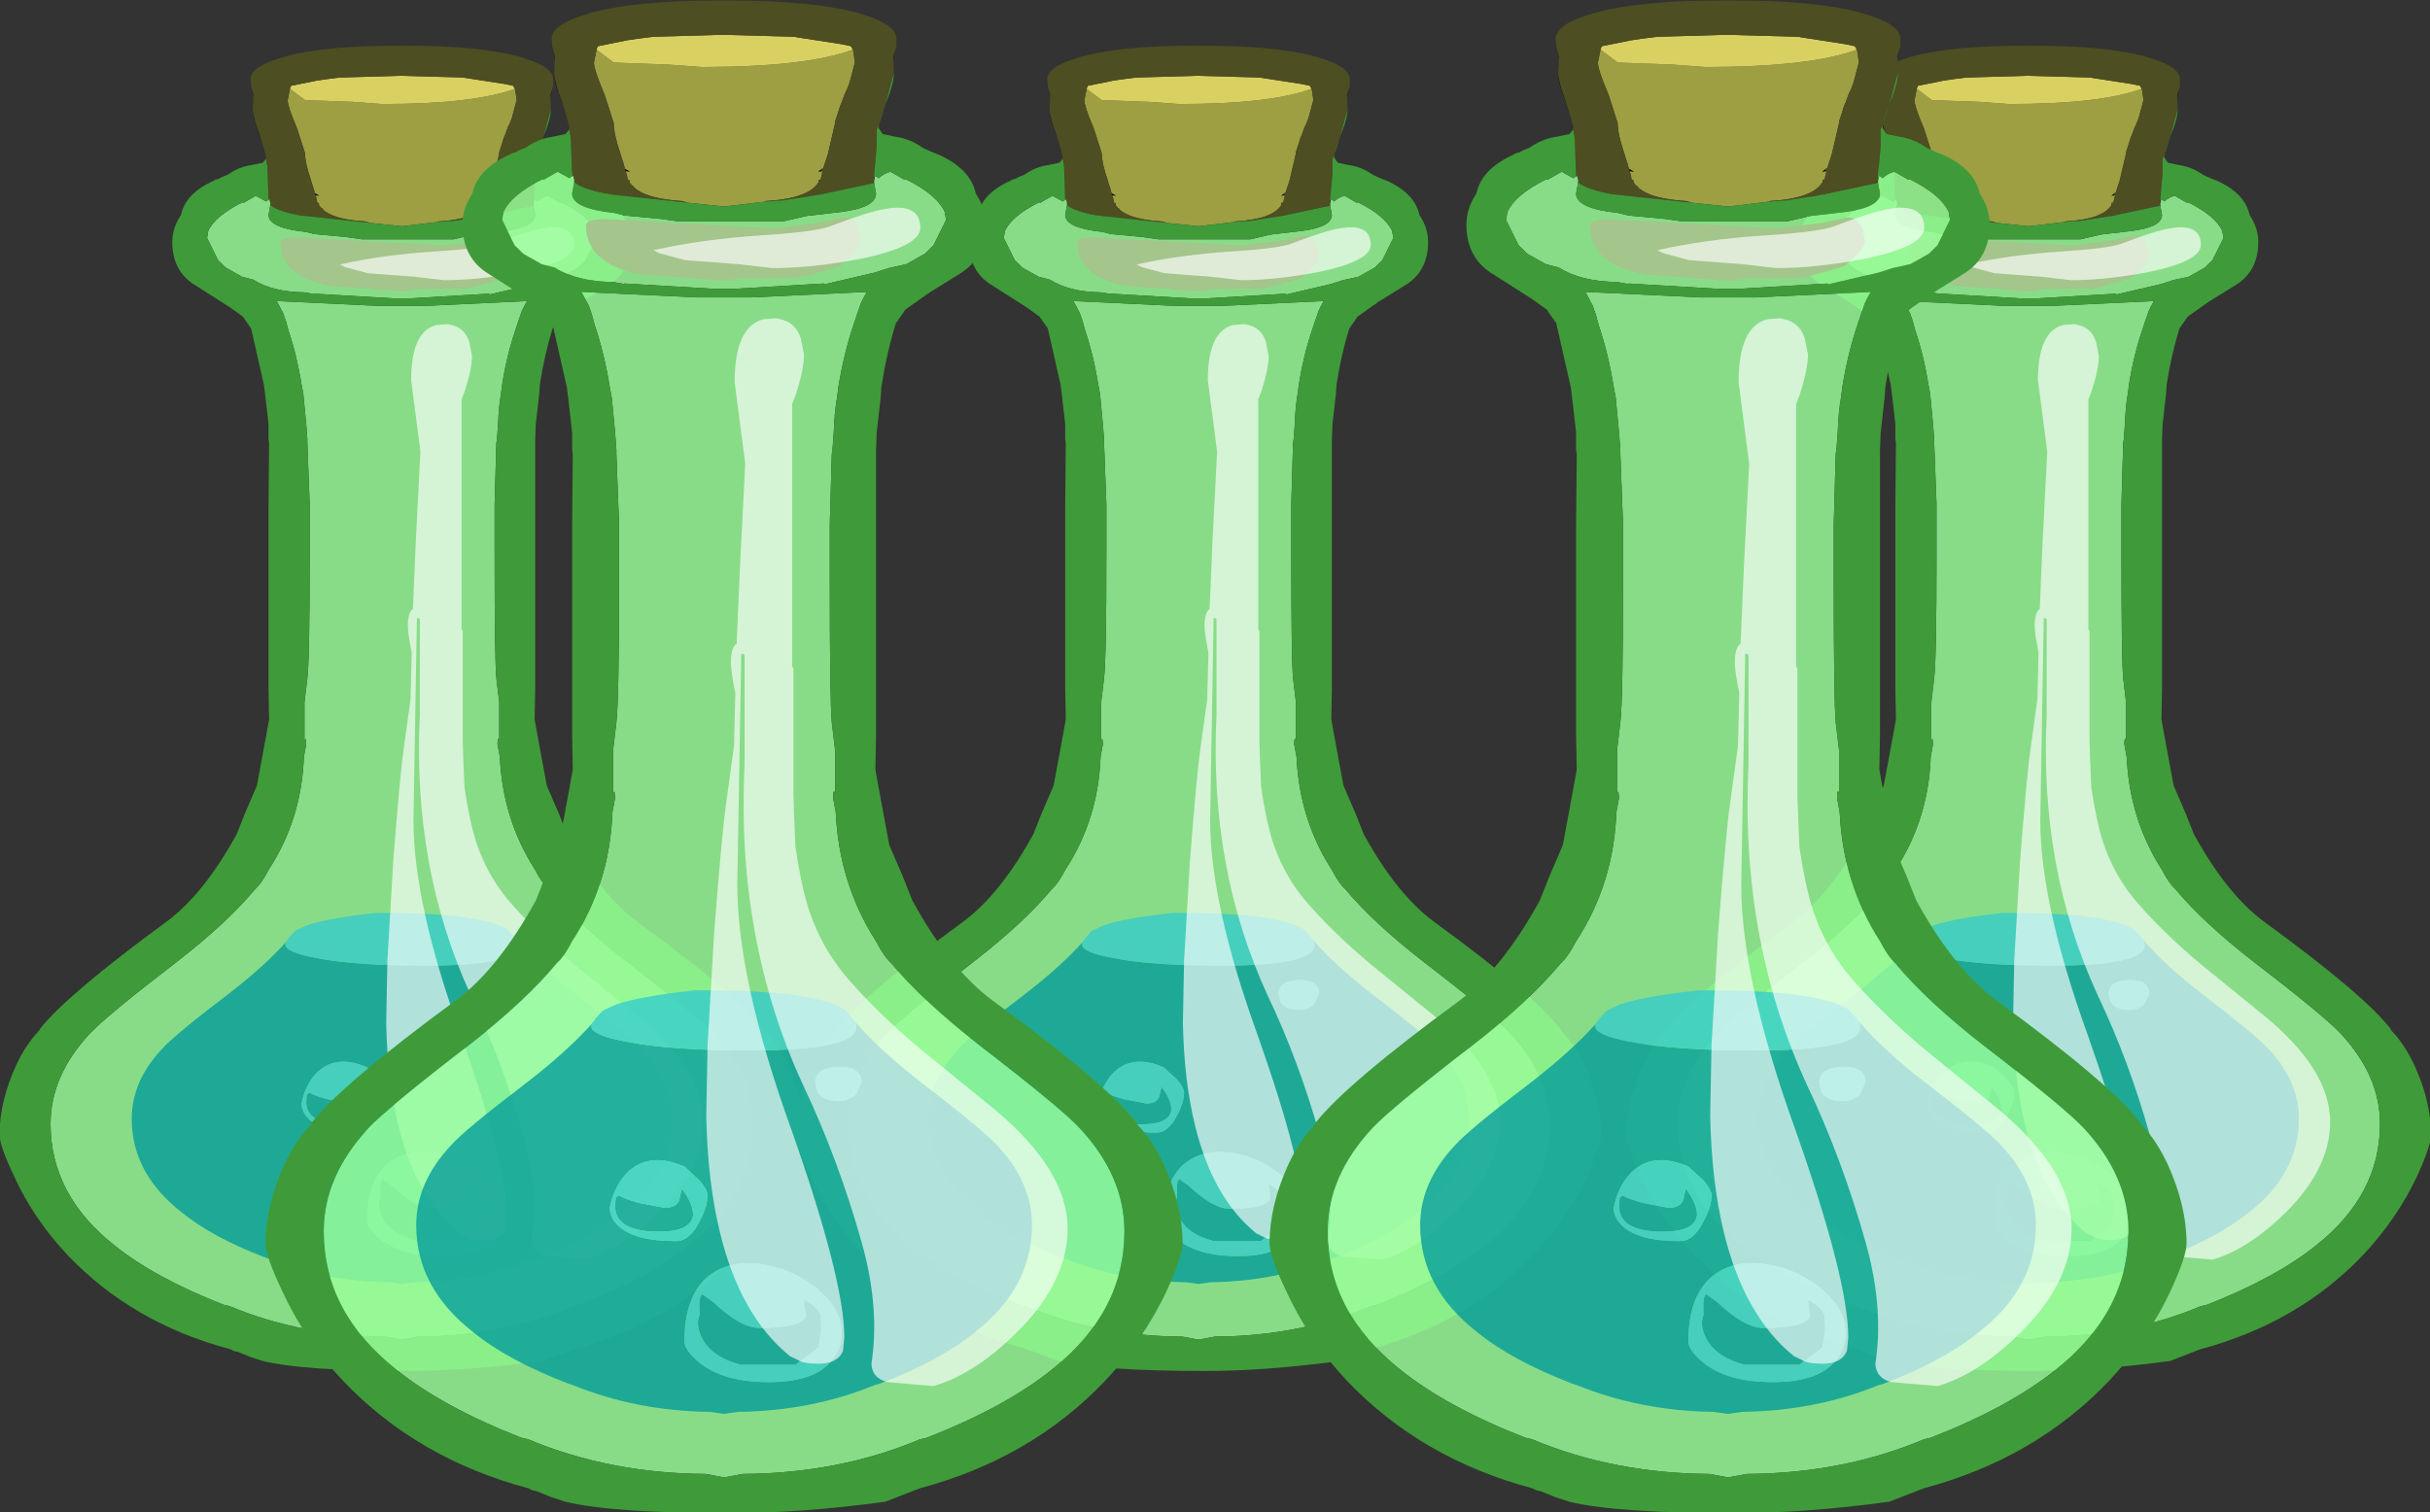 <?xml version="1.0" encoding="UTF-8" standalone="no"?>
<svg xmlns:ffdec="https://www.free-decompiler.com/flash" xmlns:xlink="http://www.w3.org/1999/xlink" ffdec:objectType="frame" height="70.05px" width="112.55px" xmlns="http://www.w3.org/2000/svg">
  <rect width="100%" height="100%" fill="#333333" stroke="none"/>
  <g transform="matrix(1.0, 0.0, 0.0, 1.0, -13.95, -1.25)">
    <use ffdec:characterId="9" height="152.35" transform="matrix(0.537, 0.0, 0.0, 0.403, 89.279, 3.37)" width="69.4" xlink:href="#sprite0"/>
    <use ffdec:characterId="9" height="152.35" transform="matrix(0.537, 0.0, 0.0, 0.403, 13.929, 3.37)" width="69.4" xlink:href="#sprite0"/>
    <use ffdec:characterId="9" height="152.35" transform="matrix(0.537, 0.0, 0.0, 0.403, 50.829, 3.37)" width="69.4" xlink:href="#sprite0"/>
    <use ffdec:characterId="9" height="152.35" transform="matrix(0.612, 0.0, 0.0, 0.46, 26.251, 1.274)" width="69.4" xlink:href="#sprite0"/>
    <use ffdec:characterId="9" height="152.35" transform="matrix(0.612, 0.0, 0.0, 0.46, 72.751, 1.274)" width="69.4" xlink:href="#sprite0"/>
  </g>
  <defs>
    <g id="sprite0" transform="matrix(1.0, 0.0, 0.0, 1.0, -4.9, -10.6)">
      <use ffdec:characterId="8" height="152.35" transform="matrix(1.0, 0.0, 0.0, 1.0, 4.9, 10.6)" width="69.4" xlink:href="#shape0"/>
    </g>
    <g id="shape0" transform="matrix(1.0, 0.0, 0.0, 1.0, -4.9, -10.6)">
      <path d="M47.0 27.55 L46.95 27.75 47.05 27.75 47.05 27.8 46.75 27.85 46.75 27.8 47.0 27.55 M50.95 28.85 L50.95 28.75 50.95 28.3 51.0 28.4 50.95 28.85 M52.4 16.4 L52.4 16.25 52.65 15.25 52.4 16.4 M26.6 15.25 L26.8 16.25 26.8 16.4 26.6 15.25 M26.75 17.95 Q26.8 19.0 27.35 20.85 L27.9 23.35 27.35 20.9 Q26.75 18.95 26.75 17.95 M32.45 28.95 L32.4 28.7 32.45 28.7 32.45 28.95 M32.15 27.8 L32.1 27.6 32.0 27.05 32.1 27.55 32.45 27.8 32.45 27.85 32.15 27.8" fill="#000000" fill-rule="evenodd" stroke="none"/>
      <path d="M49.35 15.55 L49.4 15.85 49.5 16.85 49.1 18.85 48.9 19.55 48.75 19.95 48.5 20.85 48.4 21.15 48.2 22.0 48.05 22.6 48.0 22.8 48.0 22.95 47.45 26.1 47.1 27.5 47.0 27.55 46.75 27.8 46.75 27.85 47.05 27.8 46.9 28.65 46.75 28.65 46.75 28.7 46.75 28.9 Q46.0 30.55 42.75 30.8 L42.7 30.85 42.75 30.85 39.6 31.35 36.75 30.95 36.85 30.95 36.55 30.85 36.45 30.8 Q34.0 30.6 33.0 29.65 L32.85 29.5 32.7 29.25 32.65 29.25 32.5 29.0 32.45 28.95 32.45 28.7 32.4 28.7 32.35 28.65 32.3 28.65 32.25 28.2 32.15 27.8 32.45 27.85 32.45 27.8 32.1 27.55 32.0 27.05 31.85 26.45 31.75 26.0 Q31.25 24.05 31.25 22.95 L30.55 20.05 30.5 19.9 Q29.75 17.55 29.75 16.85 L29.95 15.55 31.25 16.85 35.35 17.05 37.9 17.3 Q45.8 17.3 49.35 15.55" fill="#9d9f42" fill-rule="evenodd" stroke="none"/>
      <path d="M29.95 15.55 L29.95 15.5 30.05 15.2 32.1 14.65 32.25 14.6 32.3 14.6 33.05 14.45 34.25 14.25 34.3 14.25 39.5 14.05 44.95 14.25 45.1 14.3 48.5 15.0 49.2 15.2 49.35 15.55 Q45.8 17.3 37.9 17.3 L35.35 17.05 31.25 16.85 29.95 15.55" fill="#d9d062" fill-rule="evenodd" stroke="none"/>
      <path d="M49.35 15.55 L49.2 15.2 48.5 15.0 45.1 14.3 44.95 14.25 39.5 14.05 34.3 14.25 34.25 14.25 33.05 14.45 32.3 14.6 32.25 14.6 32.1 14.65 30.05 15.2 29.95 15.5 29.95 15.55 29.75 16.85 Q29.75 17.55 30.5 19.9 L30.55 20.05 31.25 22.95 Q31.25 24.05 31.75 26.0 L31.85 26.45 32.0 27.05 32.1 27.6 32.15 27.8 32.25 28.2 32.3 28.65 32.35 28.65 32.4 28.7 32.45 28.95 32.5 29.0 32.65 29.25 32.7 29.25 32.85 29.5 33.0 29.65 Q34.0 30.6 36.45 30.8 L36.55 30.85 36.85 30.95 36.75 30.95 30.8 30.1 Q28.95 29.65 28.35 29.0 L28.25 28.95 28.25 28.9 28.25 28.75 28.25 28.65 28.2 28.45 28.2 28.3 28.25 28.3 28.2 28.25 28.1 28.3 28.0 24.5 27.9 23.7 27.85 23.65 27.85 23.55 27.85 23.5 27.9 23.4 27.9 23.35 27.35 20.85 Q26.8 19.0 26.75 17.95 L26.75 17.8 26.8 16.4 26.8 16.25 26.6 15.25 26.55 14.45 Q26.55 12.95 29.5 11.85 33.0 10.55 39.55 10.6 46.2 10.55 49.7 11.85 52.65 12.95 52.65 14.45 L52.65 15.25 52.4 16.25 52.4 16.4 52.45 17.8 52.45 17.95 51.85 20.85 51.3 23.2 51.3 23.3 Q51.15 23.45 51.15 23.75 L51.15 25.3 50.95 28.3 50.95 28.75 50.95 28.85 51.0 28.8 50.95 28.9 51.0 29.0 50.95 28.95 50.9 29.0 46.85 30.15 43.95 30.75 43.7 30.75 42.75 30.85 42.7 30.85 42.75 30.8 Q46.0 30.55 46.75 28.9 L46.75 28.7 46.75 28.65 46.9 28.65 47.05 27.8 47.05 27.75 46.95 27.75 47.0 27.55 47.1 27.5 47.45 26.1 48.0 22.95 48.0 22.8 48.05 22.6 48.2 22.0 48.4 21.15 48.5 20.85 48.75 19.95 48.9 19.55 49.1 18.85 49.5 16.85 49.4 15.85 49.35 15.55" fill="#4d4e21" fill-rule="evenodd" stroke="none"/>
      <path d="M50.95 28.95 L51.0 29.0 50.95 28.9 51.0 28.8 50.95 28.85 51.0 28.4 50.95 28.3 51.0 28.3 51.1 28.3 51.3 28.5 Q51.7 28.0 52.2 27.85 L53.25 28.65 53.35 28.6 Q55.7 30.15 56.3 31.9 L56.4 32.7 55.45 35.25 54.8 36.1 53.4 37.15 52.05 37.55 51.0 38.0 47.15 39.2 47.15 39.1 40.2 39.65 39.6 39.65 39.0 39.65 32.05 39.1 32.05 39.15 31.2 38.95 Q28.45 38.9 26.8 37.5 L25.8 37.15 24.4 36.1 23.75 35.25 22.8 32.7 22.9 31.9 Q23.5 30.15 25.85 28.6 L25.95 28.65 27.0 27.85 27.9 28.5 28.1 28.3 28.2 28.3 28.2 28.45 28.25 28.65 28.25 28.75 28.25 28.9 28.25 28.95 28.1 30.05 Q28.1 31.55 31.3 32.0 L32.05 32.25 34.85 32.6 36.15 32.85 36.6 32.85 37.5 32.85 39.6 32.85 41.7 32.85 42.65 32.85 44.05 32.85 45.85 32.3 48.45 31.9 Q51.1 31.45 51.1 30.05 L50.95 28.95 M41.7 40.5 L50.4 39.95 50.15 40.55 50.0 40.95 49.95 41.1 49.65 42.25 49.4 43.25 Q48.65 46.2 48.25 49.55 L48.15 50.6 Q47.95 52.05 47.9 54.1 L47.8 55.85 47.75 56.25 47.6 63.3 47.6 69.2 Q47.6 81.05 47.75 83.3 L48.0 86.1 48.0 90.5 47.95 90.25 Q47.85 90.2 47.85 90.9 L48.05 92.35 Q48.3 99.55 51.1 105.35 51.7 106.9 52.25 107.55 54.65 111.4 58.95 115.85 65.1 122.15 66.5 124.15 69.9 129.0 69.9 134.55 69.9 142.7 64.4 148.5 60.9 152.25 54.95 155.35 L54.45 155.5 Q48.3 158.95 41.0 159.0 L39.6 159.35 38.2 159.0 Q30.95 158.95 24.75 155.5 L24.25 155.35 Q18.3 152.25 14.8 148.5 9.3 142.7 9.3 134.55 9.3 129.0 12.7 124.15 14.1 122.15 20.25 115.85 24.55 111.4 26.95 107.55 27.5 106.9 28.1 105.35 30.95 99.55 31.15 92.35 L31.35 90.9 31.3 90.25 31.2 90.5 31.2 86.1 31.45 83.3 Q31.65 81.05 31.65 69.2 L31.65 63.3 31.45 56.25 31.45 55.85 31.35 54.1 31.1 50.6 30.95 49.55 Q30.55 46.2 29.8 43.25 L29.6 42.25 29.35 41.3 29.2 40.95 29.05 40.55 28.8 39.95 37.5 40.5 38.05 40.5 39.6 40.5 41.2 40.5 41.7 40.5" fill="#99ff99" fill-opacity="0.827" fill-rule="evenodd" stroke="none"/>
      <path d="M42.75 30.85 L43.7 30.75 43.95 30.75 46.85 30.15 50.9 29.0 50.95 28.95 51.1 30.05 Q51.1 31.45 48.45 31.9 L45.85 32.3 44.05 32.85 42.65 32.85 41.7 32.85 39.6 32.85 37.5 32.85 36.6 32.85 36.15 32.85 34.85 32.6 32.05 32.25 31.3 32.0 Q28.1 31.55 28.1 30.05 L28.25 28.95 28.35 29.0 Q28.95 29.65 30.8 30.1 L36.75 30.95 39.6 31.35 42.75 30.85 M50.95 28.3 L51.15 25.3 51.15 23.75 Q51.15 23.45 51.3 23.3 L51.3 23.2 51.85 20.85 52.45 17.95 Q52.45 18.95 51.85 20.9 51.3 22.9 51.3 23.45 L51.6 24.05 52.5 24.3 Q53.65 24.5 54.65 25.45 L55.4 25.9 55.8 26.1 Q58.25 27.55 58.65 30.05 59.4 31.55 59.4 33.15 59.4 36.55 57.4 38.15 L55.1 40.05 53.3 41.75 53.05 42.25 52.6 43.1 Q51.9 46.1 51.5 49.55 L51.45 50.6 51.15 54.1 51.1 55.85 51.1 56.25 51.1 63.3 51.1 63.55 51.1 84.6 51.05 88.05 51.3 89.9 52.1 95.65 53.15 98.9 53.85 101.25 Q56.7 108.15 59.9 111.3 68.5 119.65 70.8 123.6 L70.9 123.85 Q72.0 125.35 72.85 127.75 74.3 131.95 74.3 135.8 74.3 137.05 73.1 140.55 71.35 145.5 68.45 149.6 62.85 157.45 54.4 160.45 L51.8 161.8 Q45.4 162.95 40.15 162.95 31.15 162.95 27.6 161.8 L26.55 161.35 25.45 160.75 25.1 160.65 24.8 160.45 Q16.35 157.45 10.75 149.6 7.85 145.5 6.15 140.55 4.9 137.05 4.9 135.8 4.9 131.95 6.35 127.75 7.2 125.35 8.3 123.85 L8.4 123.6 Q10.75 119.65 19.3 111.3 22.5 108.15 25.35 101.25 L26.05 98.9 27.1 95.65 27.9 89.9 28.15 88.05 28.1 84.6 28.1 63.55 28.1 63.3 28.15 56.25 28.1 55.85 28.1 54.1 27.8 50.6 27.7 49.55 26.6 43.1 26.15 42.25 25.9 41.75 24.75 40.65 21.8 38.15 Q19.8 36.55 19.8 33.15 19.8 31.55 20.55 30.05 20.95 27.55 23.4 26.1 23.55 25.95 23.8 25.9 24.1 25.65 24.55 25.45 25.55 24.5 26.7 24.3 L27.6 24.05 27.85 23.65 27.9 23.7 28.0 24.5 28.1 28.3 28.2 28.25 28.25 28.3 28.2 28.3 28.1 28.3 27.9 28.5 27.0 27.85 25.95 28.65 25.85 28.6 Q23.5 30.15 22.9 31.9 L22.8 32.7 23.75 35.25 24.4 36.1 25.8 37.15 26.8 37.5 Q28.45 38.9 31.2 38.95 L32.05 39.15 32.05 39.1 39.0 39.65 39.6 39.65 40.2 39.65 47.15 39.1 47.15 39.2 51.0 38.0 52.05 37.55 53.4 37.15 54.8 36.1 55.45 35.25 56.4 32.7 56.3 31.9 Q55.7 30.15 53.35 28.6 L53.25 28.65 52.2 27.85 Q51.7 28.0 51.3 28.5 L51.1 28.3 51.0 28.3 50.95 28.3 M41.7 40.5 L41.2 40.5 39.6 40.5 38.05 40.5 37.5 40.5 28.8 39.95 29.05 40.55 29.2 40.95 29.35 41.3 29.6 42.25 29.8 43.25 Q30.55 46.2 30.95 49.55 L31.1 50.6 31.35 54.1 31.45 55.85 31.45 56.25 31.65 63.3 31.65 69.2 Q31.65 81.05 31.45 83.3 L31.2 86.1 31.2 90.5 31.3 90.25 31.35 90.9 31.15 92.35 Q30.95 99.55 28.1 105.35 27.5 106.9 26.95 107.55 24.55 111.4 20.25 115.85 14.1 122.15 12.7 124.15 9.3 129.0 9.3 134.55 9.3 142.7 14.8 148.5 18.3 152.25 24.25 155.35 L24.75 155.5 Q30.95 158.95 38.2 159.0 L39.6 159.35 41.0 159.0 Q48.3 158.95 54.45 155.5 L54.95 155.35 Q60.9 152.25 64.4 148.5 69.9 142.7 69.9 134.55 69.9 129.0 66.5 124.15 65.1 122.15 58.95 115.85 54.65 111.4 52.25 107.55 51.7 106.9 51.1 105.35 48.3 99.55 48.05 92.35 L47.85 90.9 Q47.85 90.2 47.95 90.25 L48.0 90.5 48.0 86.1 47.75 83.3 Q47.6 81.05 47.6 69.2 L47.6 63.3 47.75 56.25 47.8 55.85 47.9 54.1 Q47.95 52.05 48.15 50.6 L48.25 49.55 Q48.65 46.2 49.4 43.25 L49.65 42.25 49.95 41.1 50.0 40.95 50.15 40.55 50.4 39.95 41.7 40.5" fill="#3f9b39" fill-rule="evenodd" stroke="none"/>
      <path d="M46.7 33.0 L48.65 32.45 Q49.8 32.45 49.95 34.95 49.95 35.6 48.4 37.35 L45.8 38.35 44.9 38.55 42.0 38.55 39.85 38.6 39.95 38.6 40.85 38.8 39.45 38.8 33.3 38.2 Q29.15 37.1 29.15 33.25 29.15 32.35 32.25 32.75 L43.35 33.55 46.7 33.0" fill="#a4c58b" fill-rule="evenodd" stroke="none"/>
      <path d="M49.55 113.5 Q51.35 116.3 54.5 119.55 59.2 124.35 60.3 125.95 62.9 129.65 62.9 133.95 62.9 140.2 58.65 144.65 56.0 147.55 51.4 149.9 L51.0 150.05 Q46.25 152.65 40.65 152.75 L39.6 152.95 38.5 152.75 Q32.95 152.65 28.15 150.05 L27.8 149.9 Q23.2 147.55 20.55 144.65 16.3 140.2 16.3 133.95 16.3 129.65 18.9 125.95 19.95 124.35 24.7 119.55 27.75 116.4 29.6 113.65 L29.55 113.9 Q29.55 114.8 32.15 115.45 35.45 116.35 41.55 116.35 49.6 116.35 49.6 114.0 L49.55 113.5 M34.65 134.6 Q31.35 134.6 31.35 132.0 L31.4 131.15 31.65 130.95 Q31.95 131.25 33.15 131.7 L35.1 132.2 Q35.95 132.2 36.2 131.45 L36.4 130.3 36.4 130.25 Q37.3 131.85 37.25 133.0 37.05 134.6 34.65 134.6 M37.75 129.45 L36.6 128.05 Q33.7 126.35 32.0 129.05 31.2 130.4 30.95 132.2 30.95 133.2 31.6 134.0 32.8 135.55 35.95 135.55 37.0 135.55 37.75 133.55 38.35 132.05 38.35 130.95 38.35 130.4 37.75 129.45 M47.6 147.8 Q48.5 146.6 48.5 144.7 48.5 142.4 46.65 140.35 44.85 138.4 42.6 137.9 40.1 137.35 38.45 139.05 36.6 141.05 36.6 145.65 36.6 146.55 37.75 147.8 39.55 149.75 43.0 149.75 46.25 149.75 47.6 147.8 M45.0 148.0 L40.85 148.0 Q38.8 147.3 38.0 145.5 37.4 144.05 37.75 142.95 37.65 141.1 37.95 140.9 L38.75 141.65 Q40.85 144.3 42.3 144.3 45.4 144.3 45.8 143.15 L45.65 141.45 Q46.7 142.2 46.9 143.0 L46.95 144.4 46.75 146.25 45.0 148.0 M50.0 119.6 Q50.0 117.95 48.25 118.0 46.5 118.1 46.5 119.6 L46.7 120.6 Q47.15 121.45 48.25 121.45 49.0 121.45 49.55 120.8 L50.0 119.6" fill="#009b9b" fill-opacity="0.776" fill-rule="evenodd" stroke="none"/>
      <path d="M29.6 113.65 L29.6 113.6 29.8 113.3 29.85 113.15 30.4 112.35 31.45 111.7 Q33.25 110.9 37.3 110.3 46.4 110.2 48.75 112.25 L49.35 113.15 49.35 113.2 49.55 113.5 49.6 114.0 Q49.6 116.35 41.55 116.35 35.45 116.35 32.15 115.45 29.55 114.8 29.55 113.9 L29.6 113.65 M50.0 119.6 L49.55 120.8 Q49.0 121.45 48.25 121.45 47.15 121.45 46.7 120.6 L46.5 119.6 Q46.5 118.1 48.25 118.0 50.0 117.95 50.0 119.6 M45.0 148.0 L46.75 146.25 46.95 144.4 46.9 143.0 Q46.7 142.2 45.65 141.45 L45.8 143.15 Q45.4 144.3 42.3 144.3 40.85 144.3 38.75 141.65 L37.95 140.9 Q37.65 141.1 37.75 142.95 37.4 144.05 38.0 145.5 38.8 147.3 40.85 148.0 L45.0 148.0 M47.6 147.8 Q46.25 149.75 43.0 149.75 39.55 149.75 37.75 147.8 36.6 146.55 36.6 145.65 36.6 141.05 38.45 139.05 40.1 137.35 42.6 137.9 44.85 138.4 46.65 140.35 48.5 142.4 48.5 144.7 48.5 146.6 47.6 147.8 M37.75 129.45 Q38.35 130.4 38.35 130.95 38.35 132.05 37.75 133.55 37.0 135.55 35.95 135.55 32.8 135.55 31.6 134.0 30.95 133.2 30.95 132.2 31.2 130.4 32.0 129.05 33.7 126.35 36.6 128.05 L37.75 129.45 M34.65 134.6 Q37.05 134.6 37.25 133.0 37.3 131.85 36.4 130.25 L36.4 130.3 36.2 131.45 Q35.95 132.2 35.1 132.2 L33.15 131.7 Q31.95 131.25 31.65 130.95 L31.4 131.15 31.35 132.0 Q31.35 134.6 34.65 134.6" fill="#33cccc" fill-opacity="0.776" fill-rule="evenodd" stroke="none"/>
      <path d="M54.45 33.5 Q54.45 35.4 49.8 36.65 46.2 37.55 43.25 37.55 L40.65 37.15 36.65 36.75 34.7 36.05 34.25 35.75 Q37.85 34.65 42.45 34.25 46.5 33.9 47.6 33.35 50.55 31.85 51.75 31.6 54.45 30.95 54.45 33.5 M45.4 44.6 L45.65 46.25 Q45.65 47.75 45.0 50.4 L44.75 51.25 44.75 77.7 44.85 77.85 44.85 90.55 44.9 92.65 45.0 95.85 Q45.45 99.9 46.05 102.3 46.95 105.85 48.7 108.7 51.05 112.4 54.5 116.25 L59.95 122.15 Q65.6 128.35 65.6 134.3 65.6 140.05 61.2 145.45 58.3 149.05 55.45 150.15 L51.95 149.75 Q50.8 149.35 50.75 147.9 51.4 142.35 50.05 135.85 48.25 127.3 45.55 119.75 40.5 105.15 41.15 87.55 L41.15 76.55 41.05 76.4 40.9 76.4 40.6 99.65 Q40.6 109.25 44.7 124.35 48.7 139.45 48.7 145.25 L48.6 146.6 Q48.2 147.9 46.75 147.9 45.6 147.9 45.15 147.5 L44.6 147.15 Q40.85 143.15 39.3 134.75 38.35 129.6 38.25 122.95 L38.35 115.8 38.85 104.45 Q39.45 94.2 39.75 91.5 L40.35 85.7 40.45 80.35 40.3 79.3 Q39.85 76.25 40.5 75.4 L40.55 75.4 40.8 67.65 41.2 57.25 40.4 49.05 Q40.4 43.4 42.6 42.7 L43.55 42.6 43.7 42.65 Q45.0 42.95 45.4 44.6" fill="#ffffff" fill-opacity="0.647" fill-rule="evenodd" stroke="none"/>
    </g>
  </defs>
</svg>
